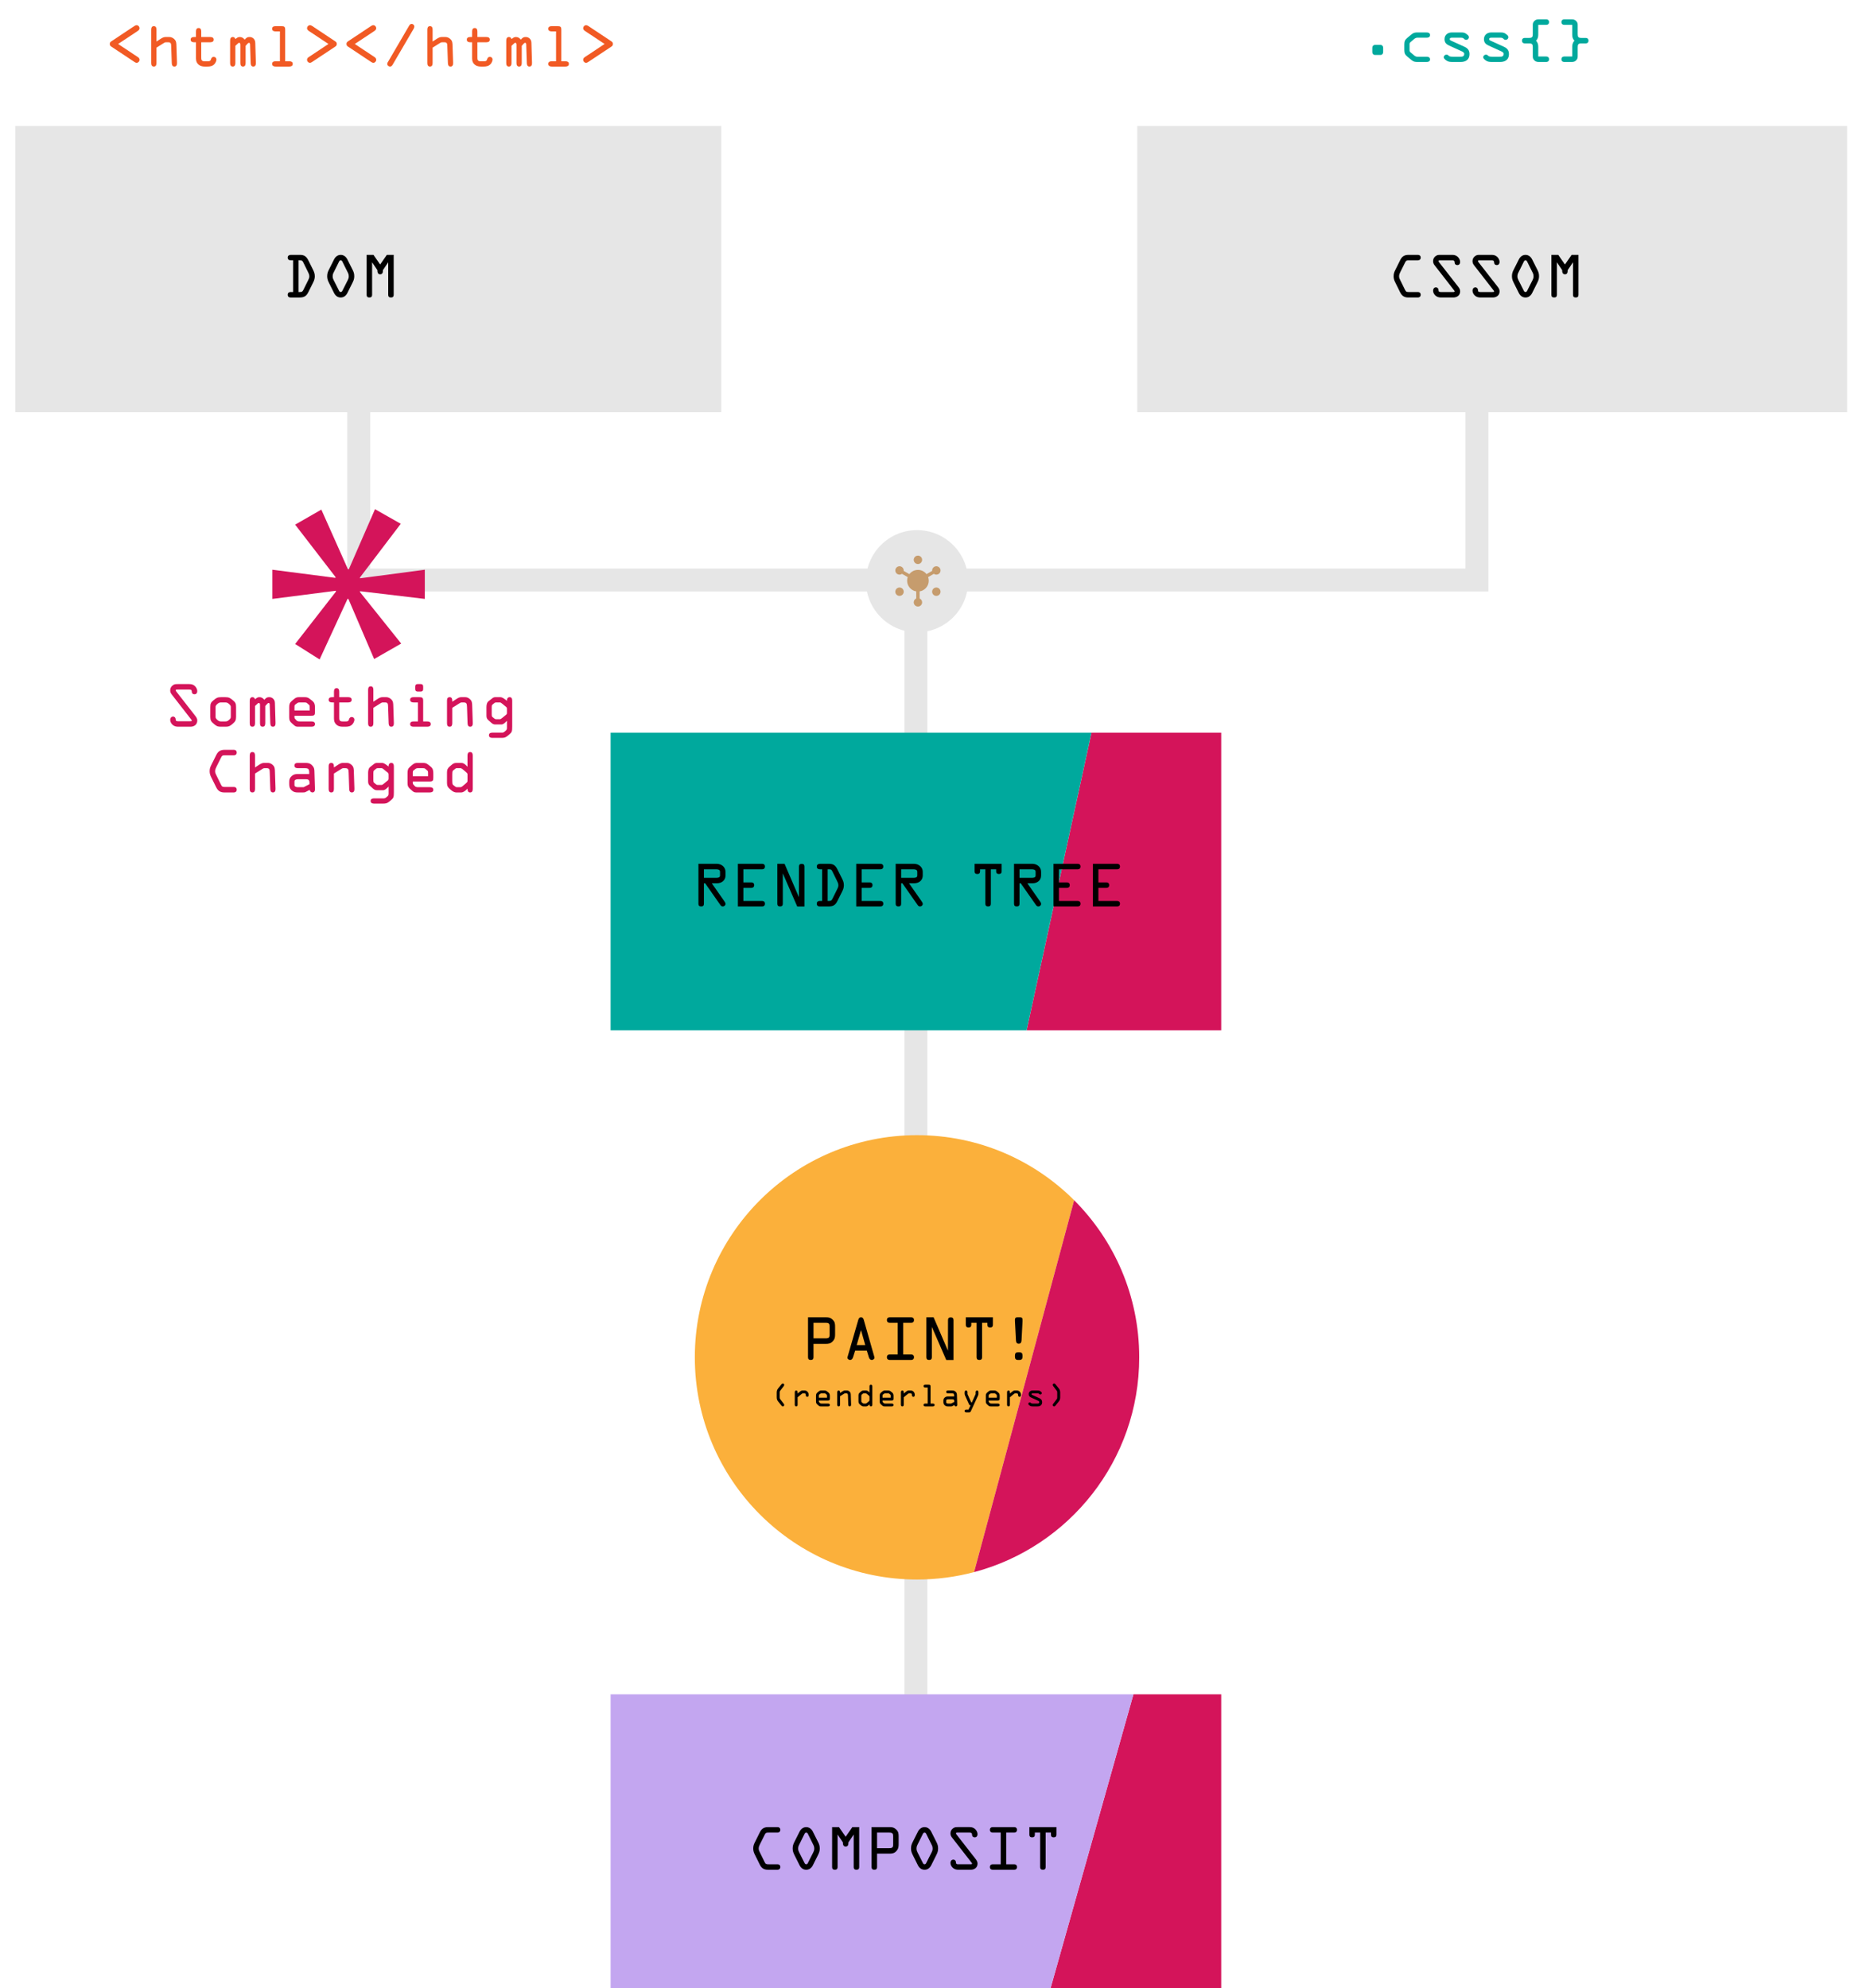 <?xml version="1.0" encoding="utf-8"?>
<!-- Generator: Adobe Illustrator 16.0.0, SVG Export Plug-In . SVG Version: 6.00 Build 0)  -->
<!DOCTYPE svg PUBLIC "-//W3C//DTD SVG 1.1//EN" "http://www.w3.org/Graphics/SVG/1.1/DTD/svg11.dtd">
<svg version="1.1" id="Layer_1" xmlns="http://www.w3.org/2000/svg" xmlns:xlink="http://www.w3.org/1999/xlink" x="0px" y="0px"
	 width="490px" height="521px" viewBox="0 0 490 521" enable-background="new 0 0 490 521" xml:space="preserve">
<rect x="4" y="33" fill="#E6E6E6" width="185" height="75"/>
<rect x="298" y="33" fill="#E6E6E6" width="186" height="75"/>
<g>
	<path fill="#F15A24" d="M36.092,14.94c0.287,0.187,0.459,0.374,0.474,0.732c0,0.402-0.345,0.79-0.747,0.79
		c-0.244,0-0.445-0.129-0.618-0.244L29.3,12.299c-0.316-0.201-0.531-0.359-0.531-0.775c-0.014-0.402,0.215-0.575,0.531-0.775
		l5.916-3.935c0.172-0.115,0.373-0.215,0.588-0.215c0.417,0,0.747,0.374,0.761,0.775c0,0.374-0.23,0.574-0.502,0.761l-5.112,3.389
		L36.092,14.94z"/>
	<path fill="#F15A24" d="M43.471,11.078c-0.144,0-0.287,0.043-0.431,0.129l-2.039,1.278v4.006c0,0.474-0.101,0.948-0.689,0.948
		c-0.588,0-0.689-0.474-0.689-0.948V7.804c0-0.474,0.101-0.947,0.689-0.947c0.589,0,0.689,0.474,0.689,0.947v3.087l1.12-0.732
		C42.48,9.93,42.896,9.7,43.356,9.7h0.919c0.273,0,0.761,0,1.335,0.502c0.618,0.531,0.589,1.12,0.618,1.867l0.144,4.336
		c0.014,0.488-0.058,1.034-0.675,1.034c-0.56,0-0.675-0.474-0.689-0.933l-0.144-4.25c-0.029-0.66,0.014-1.177-0.761-1.177H43.471z"
		/>
	<path fill="#F15A24" d="M52.73,14.84c0,0.775-0.029,1.221,0.919,1.221h0.704c0.56,0,0.818-0.043,0.962-0.603
		c0.086-0.33,0.345-0.56,0.689-0.56c0.388,0,0.704,0.302,0.704,0.689s-0.244,0.875-0.474,1.148
		c-0.502,0.603-1.163,0.704-1.895,0.704h-0.704c-0.689,0-1.292-0.158-1.781-0.689c-0.531-0.589-0.502-1.178-0.502-1.924v-3.748
		h-0.445c-0.402,0-0.948-0.086-0.948-0.689c0-0.589,0.488-0.689,0.948-0.689h0.445V8.292c0-0.474,0.101-0.948,0.689-0.948
		c0.588,0,0.689,0.474,0.689,0.948V9.7h2.312c0.459,0,0.947,0.101,0.947,0.689c0,0.603-0.545,0.689-0.947,0.689H52.73V14.84z"/>
	<path fill="#F15A24" d="M64.36,12.011v4.48c0,0.474-0.101,0.948-0.689,0.948c-0.588,0-0.689-0.474-0.689-0.948v-4.609
		c0-0.23,0.029-0.661-0.331-0.661c-0.158,0-0.258,0.129-0.373,0.23l-0.603,0.56v4.48c0,0.474-0.101,0.948-0.689,0.948
		c-0.588,0-0.689-0.474-0.689-0.948v-5.815c0-0.488,0.129-0.977,0.718-0.977c0.345,0,0.574,0.23,0.661,0.545l0.115-0.086
		C62.148,9.886,62.364,9.7,62.838,9.7c0.531,0,0.947,0.258,1.263,0.689l0.115-0.115C64.647,9.843,64.819,9.7,65.422,9.7
		c0.459,0,0.876,0.201,1.148,0.56c0.345,0.445,0.316,0.847,0.331,1.378l0.144,4.767c0.014,0.488-0.058,1.034-0.675,1.034
		c-0.56,0-0.675-0.474-0.689-0.933l-0.144-4.552c-0.014-0.244,0.058-0.732-0.316-0.732c-0.201,0-0.459,0.345-0.574,0.474
		L64.36,12.011z"/>
	<path fill="#F15A24" d="M74.726,16.061h1.034c0.459,0,0.948,0.101,0.948,0.689c0,0.603-0.546,0.689-0.948,0.689h-3.503
		c-0.402,0-0.948-0.086-0.948-0.689c0-0.589,0.488-0.689,0.948-0.689h1.091V8.235h-1.091c-0.402,0-0.948-0.086-0.948-0.689
		c0-0.589,0.488-0.689,0.948-0.689h1.45c0.79,0,1.02,0.144,1.02,0.962V16.061z"/>
	<path fill="#F15A24" d="M86.067,11.523l-5.112-3.389c-0.272-0.187-0.502-0.388-0.502-0.761c0.015-0.402,0.345-0.775,0.761-0.775
		c0.215,0,0.416,0.101,0.588,0.215l5.916,3.935c0.316,0.201,0.545,0.373,0.531,0.775c0,0.416-0.215,0.574-0.531,0.775l-5.901,3.919
		c-0.172,0.115-0.374,0.244-0.618,0.244c-0.402,0-0.747-0.388-0.747-0.79c0.015-0.359,0.187-0.545,0.474-0.732L86.067,11.523z"/>
	<path fill="#F15A24" d="M98.112,14.94c0.287,0.187,0.459,0.374,0.474,0.732c0,0.402-0.345,0.79-0.747,0.79
		c-0.244,0-0.445-0.129-0.618-0.244l-5.901-3.919c-0.316-0.201-0.531-0.359-0.531-0.775c-0.014-0.402,0.215-0.575,0.531-0.775
		l5.916-3.935c0.172-0.115,0.373-0.215,0.588-0.215c0.417,0,0.747,0.374,0.761,0.775c0,0.374-0.23,0.574-0.502,0.761l-5.112,3.389
		L98.112,14.94z"/>
	<path fill="#F15A24" d="M102.893,16.937c-0.172,0.301-0.345,0.502-0.704,0.502s-0.718-0.302-0.718-0.675
		c0-0.273,0.172-0.517,0.316-0.747l5.37-9.204c0.172-0.287,0.345-0.545,0.704-0.545c0.373,0,0.704,0.301,0.704,0.675
		c0,0.23-0.072,0.402-0.158,0.56L102.893,16.937z"/>
	<path fill="#F15A24" d="M115.828,11.078c-0.144,0-0.287,0.043-0.431,0.129l-2.039,1.278v4.006c0,0.474-0.101,0.948-0.689,0.948
		c-0.588,0-0.689-0.474-0.689-0.948V7.804c0-0.474,0.101-0.947,0.689-0.947c0.589,0,0.689,0.474,0.689,0.947v3.087l1.12-0.732
		c0.359-0.229,0.775-0.459,1.235-0.459h0.919c0.273,0,0.761,0,1.335,0.502c0.618,0.531,0.589,1.12,0.618,1.867l0.144,4.336
		c0.014,0.488-0.058,1.034-0.675,1.034c-0.56,0-0.675-0.474-0.689-0.933l-0.144-4.25c-0.029-0.66,0.014-1.177-0.761-1.177H115.828z"
		/>
	<path fill="#F15A24" d="M125.088,14.84c0,0.775-0.029,1.221,0.919,1.221h0.704c0.56,0,0.818-0.043,0.962-0.603
		c0.086-0.33,0.345-0.56,0.689-0.56c0.388,0,0.704,0.302,0.704,0.689s-0.244,0.875-0.474,1.148
		c-0.502,0.603-1.163,0.704-1.895,0.704h-0.704c-0.689,0-1.292-0.158-1.781-0.689c-0.531-0.589-0.502-1.178-0.502-1.924v-3.748
		h-0.445c-0.402,0-0.948-0.086-0.948-0.689c0-0.589,0.488-0.689,0.948-0.689h0.445V8.292c0-0.474,0.101-0.948,0.689-0.948
		c0.588,0,0.689,0.474,0.689,0.948V9.7h2.312c0.459,0,0.947,0.101,0.947,0.689c0,0.603-0.545,0.689-0.947,0.689h-2.312V14.84z"/>
	<path fill="#F15A24" d="M136.717,12.011v4.48c0,0.474-0.101,0.948-0.689,0.948c-0.588,0-0.689-0.474-0.689-0.948v-4.609
		c0-0.23,0.029-0.661-0.331-0.661c-0.158,0-0.258,0.129-0.373,0.23l-0.603,0.56v4.48c0,0.474-0.101,0.948-0.689,0.948
		c-0.588,0-0.689-0.474-0.689-0.948v-5.815c0-0.488,0.129-0.977,0.718-0.977c0.345,0,0.574,0.23,0.661,0.545l0.115-0.086
		c0.359-0.273,0.574-0.459,1.048-0.459c0.531,0,0.947,0.258,1.263,0.689l0.115-0.115c0.431-0.431,0.603-0.574,1.206-0.574
		c0.459,0,0.876,0.201,1.148,0.56c0.345,0.445,0.316,0.847,0.331,1.378l0.144,4.767c0.014,0.488-0.058,1.034-0.675,1.034
		c-0.56,0-0.675-0.474-0.689-0.933l-0.144-4.552c-0.014-0.244,0.058-0.732-0.316-0.732c-0.201,0-0.459,0.345-0.574,0.474
		L136.717,12.011z"/>
	<path fill="#F15A24" d="M147.083,16.061h1.034c0.459,0,0.948,0.101,0.948,0.689c0,0.603-0.546,0.689-0.948,0.689h-3.503
		c-0.402,0-0.948-0.086-0.948-0.689c0-0.589,0.488-0.689,0.948-0.689h1.091V8.235h-1.091c-0.402,0-0.948-0.086-0.948-0.689
		c0-0.589,0.488-0.689,0.948-0.689h1.45c0.79,0,1.02,0.144,1.02,0.962V16.061z"/>
	<path fill="#F15A24" d="M158.424,11.523l-5.112-3.389c-0.272-0.187-0.502-0.388-0.502-0.761c0.015-0.402,0.345-0.775,0.761-0.775
		c0.215,0,0.416,0.101,0.588,0.215l5.916,3.935c0.316,0.201,0.545,0.373,0.531,0.775c0,0.416-0.215,0.574-0.531,0.775l-5.901,3.919
		c-0.172,0.115-0.374,0.244-0.618,0.244c-0.402,0-0.747-0.388-0.747-0.79c0.015-0.359,0.187-0.545,0.474-0.732L158.424,11.523z"/>
</g>
<g>
	<path fill="#D4145A" d="M51.189,187.625c0.288,0.374,0.503,0.704,0.503,1.192c0,1.077-0.819,1.623-1.81,1.623h-3.159
		c-0.545,0-1.02-0.101-1.45-0.459c-0.388-0.316-0.675-0.833-0.675-1.335c0-0.459,0.258-0.861,0.761-0.861
		c0.417,0,0.675,0.345,0.675,0.732c0,0.431,0.229,0.488,0.631,0.488h3.116c0.115,0,0.474,0.043,0.474-0.172
		c0-0.115-0.201-0.331-0.258-0.417l-4.925-6.332c-0.301-0.388-0.474-0.675-0.474-1.178c0-0.574,0.273-1.063,0.761-1.378
		c0.402-0.258,0.732-0.258,1.192-0.258h3.044c0.546,0,1.005,0.115,1.421,0.474c0.374,0.331,0.675,0.862,0.675,1.364
		c0,0.459-0.23,0.833-0.747,0.833c-0.431,0-0.689-0.272-0.689-0.675c0-0.488-0.244-0.56-0.689-0.56h-3.044
		c-0.158,0-0.488-0.043-0.488,0.201c0,0.129,0.158,0.302,0.215,0.388L51.189,187.625z"/>
	<path fill="#D4145A" d="M55.108,185.27c0-0.919,0.187-1.235,0.876-1.795c0.675-0.56,0.991-0.775,1.953-0.775h1.091
		c0.962,0,1.278,0.215,1.953,0.775c0.689,0.56,0.876,0.876,0.876,1.795v2.599c0,0.905-0.23,1.25-0.948,1.853
		s-1.005,0.718-1.881,0.718h-1.091c-0.876,0-1.163-0.115-1.881-0.718c-0.718-0.603-0.948-0.948-0.948-1.853V185.27z M56.486,187.869
		c0,0.287,0.101,0.474,0.502,0.818c0.302,0.259,0.517,0.374,0.948,0.374h1.091c0.431,0,0.646-0.115,0.948-0.374
		c0.402-0.344,0.502-0.531,0.502-0.818v-2.599c0-0.287-0.101-0.474-0.502-0.818c-0.302-0.259-0.517-0.374-0.948-0.374h-1.091
		c-0.431,0-0.646,0.115-0.948,0.374c-0.402,0.344-0.502,0.531-0.502,0.818V187.869z"/>
	<path fill="#D4145A" d="M69.508,185.011v4.48c0,0.474-0.101,0.948-0.689,0.948c-0.588,0-0.689-0.474-0.689-0.948v-4.609
		c0-0.23,0.029-0.661-0.331-0.661c-0.158,0-0.258,0.129-0.373,0.23l-0.603,0.56v4.48c0,0.474-0.101,0.948-0.689,0.948
		c-0.588,0-0.689-0.474-0.689-0.948v-5.815c0-0.488,0.129-0.977,0.718-0.977c0.345,0,0.574,0.23,0.661,0.545l0.115-0.086
		c0.359-0.273,0.574-0.459,1.048-0.459c0.531,0,0.948,0.258,1.263,0.689l0.115-0.115c0.431-0.431,0.603-0.574,1.206-0.574
		c0.459,0,0.876,0.201,1.148,0.56c0.345,0.445,0.316,0.847,0.331,1.378l0.144,4.767c0.014,0.488-0.058,1.034-0.675,1.034
		c-0.56,0-0.675-0.474-0.689-0.933l-0.144-4.552c-0.014-0.244,0.058-0.732-0.316-0.732c-0.201,0-0.459,0.345-0.574,0.474
		L69.508,185.011z"/>
	<path fill="#D4145A" d="M78.308,190.439c-0.574,0-0.804,0-1.235-0.374l-0.588-0.517c-0.546-0.488-0.704-0.804-0.704-1.551v-2.656
		c0-0.732,0.101-1.163,0.675-1.651l0.488-0.417c0.646-0.56,0.962-0.574,1.522-0.574h1.263c0.675,0,0.991,0.072,1.522,0.502
		l0.56,0.445c0.632,0.502,0.718,1.034,0.718,1.795v1.105c0,0.79-0.129,1.02-0.948,1.02H77.16v0.459c0,0.129,0.101,0.301,0.201,0.402
		l0.345,0.374c0.187,0.201,0.459,0.258,0.919,0.258h2.958c0.459,0,0.948,0.101,0.948,0.689c0,0.603-0.546,0.689-0.948,0.689H78.308z
		 M77.16,186.189h3.992v-0.833c0-0.258,0.014-0.474-0.172-0.646l-0.531-0.459c-0.172-0.158-0.445-0.172-0.661-0.172h-1.163
		c-0.258,0-0.474,0-0.704,0.158l-0.474,0.344c-0.172,0.129-0.287,0.23-0.287,0.632V186.189z"/>
	<path fill="#D4145A" d="M88.889,187.84c0,0.775-0.029,1.221,0.919,1.221h0.704c0.56,0,0.818-0.043,0.962-0.603
		c0.086-0.33,0.345-0.56,0.689-0.56c0.388,0,0.704,0.302,0.704,0.689s-0.244,0.875-0.474,1.148
		c-0.502,0.603-1.163,0.704-1.895,0.704h-0.704c-0.689,0-1.292-0.158-1.781-0.689c-0.531-0.589-0.502-1.178-0.502-1.924v-3.748
		h-0.445c-0.402,0-0.948-0.086-0.948-0.689c0-0.589,0.488-0.689,0.948-0.689h0.445v-1.407c0-0.474,0.101-0.948,0.689-0.948
		c0.588,0,0.689,0.474,0.689,0.948v1.407h2.312c0.459,0,0.947,0.101,0.947,0.689c0,0.603-0.545,0.689-0.947,0.689h-2.312V187.84z"/>
	<path fill="#D4145A" d="M100.303,184.078c-0.144,0-0.287,0.043-0.431,0.129l-2.039,1.278v4.006c0,0.474-0.101,0.948-0.689,0.948
		c-0.588,0-0.689-0.474-0.689-0.948v-8.687c0-0.474,0.101-0.947,0.689-0.947c0.589,0,0.689,0.474,0.689,0.947v3.087l1.12-0.732
		c0.359-0.229,0.775-0.459,1.235-0.459h0.919c0.273,0,0.761,0,1.335,0.502c0.618,0.531,0.589,1.12,0.618,1.867l0.144,4.336
		c0.014,0.488-0.058,1.034-0.675,1.034c-0.56,0-0.675-0.474-0.689-0.933l-0.144-4.25c-0.029-0.66,0.014-1.177-0.761-1.177H100.303z"
		/>
	<path fill="#D4145A" d="M110.884,189.061h1.034c0.459,0,0.948,0.101,0.948,0.689c0,0.603-0.546,0.689-0.948,0.689h-3.503
		c-0.402,0-0.948-0.086-0.948-0.689c0-0.589,0.488-0.689,0.948-0.689h1.091v-4.982h-1.091c-0.402,0-0.948-0.086-0.948-0.689
		c0-0.589,0.488-0.689,0.948-0.689h1.45c0.79,0,1.02,0.144,1.02,0.962V189.061z M108.802,179.914c0-0.488,0.272-0.646,0.646-0.646
		h0.79c0.374,0,0.646,0.158,0.646,0.646v0.661c0,0.488-0.273,0.646-0.646,0.646h-0.79c-0.374,0-0.646-0.158-0.646-0.646V179.914z"/>
	<path fill="#D4145A" d="M118.507,185.485v4.006c0,0.474-0.101,0.948-0.689,0.948c-0.588,0-0.689-0.474-0.689-0.948v-5.772
		c0-0.502,0.057-1.02,0.689-1.02c0.618,0,0.689,0.517,0.689,1.005v0.158v0.029l1.12-0.732c0.359-0.229,0.747-0.459,1.192-0.459h1.02
		c0.531,0,0.861,0.144,1.278,0.502c0.618,0.531,0.589,1.12,0.618,1.867l0.144,4.336c0.014,0.488-0.058,1.034-0.675,1.034
		c-0.56,0-0.675-0.474-0.689-0.933l-0.144-4.25c-0.029-0.847-0.101-1.177-0.933-1.177h-0.459c-0.144,0-0.287,0.043-0.431,0.129
		L118.507,185.485z"/>
	<path fill="#D4145A" d="M127.465,185.27c0-0.646,0.187-1.221,0.474-1.45l1.005-0.79c0.287-0.229,0.502-0.33,0.861-0.33h1.335
		c0.373,0,0.818,0.273,1.35,0.689l0.345,0.272v-0.158c0-0.431,0.229-0.804,0.704-0.804c0.603,0,0.675,0.502,0.675,0.962v6.734
		c0,1.249-0.101,1.507-0.675,1.996l-0.459,0.388c-0.603,0.502-0.948,0.589-1.723,0.589h-2.283c-0.402,0-0.948-0.086-0.948-0.689
		c0-0.588,0.488-0.689,0.948-0.689h2.527c0.287,0,0.474-0.129,0.689-0.316l0.345-0.316c0.115-0.115,0.201-0.316,0.201-0.574v-1.896
		l-0.287,0.287c-0.316,0.316-0.747,0.675-1.135,0.675h-1.622c-0.288,0-0.618-0.043-1.034-0.416l-0.861-0.775
		c-0.402-0.374-0.431-0.732-0.431-1.292V185.27z M128.843,187.165c0,0.287,0.014,0.589,0.172,0.718l0.574,0.459
		c0.101,0.086,0.229,0.129,0.402,0.129h1.005c0.172,0,0.373-0.144,0.632-0.359l1.063-0.876c0.101-0.086,0.144-0.272,0.144-0.459
		v-1.005c0-0.187-0.043-0.374-0.144-0.459l-1.063-0.876c-0.259-0.215-0.459-0.359-0.632-0.359h-1.005
		c-0.172,0-0.301,0.043-0.402,0.129l-0.574,0.459c-0.158,0.129-0.172,0.431-0.172,0.718V187.165z"/>
	<path fill="#D4145A" d="M58.797,207.667c-1.077,0-1.694-0.431-2.154-1.364l-1.321-2.67c-0.244-0.488-0.388-0.948-0.388-1.508
		c0-0.632,0.115-1.02,0.402-1.594l1.321-2.656c0.488-0.991,1.105-1.378,2.211-1.378h2.441c0.316,0,0.718,0.172,0.718,0.718
		c0,0.517-0.388,0.718-0.718,0.718h-2.398c-0.617,0-0.718,0.057-0.991,0.603l-1.249,2.498c-0.187,0.388-0.301,0.646-0.301,1.091
		c0,0.402,0.129,0.646,0.301,0.991l1.221,2.484c0.287,0.588,0.431,0.631,1.077,0.631h2.34c0.316,0,0.718,0.172,0.718,0.718
		c0,0.517-0.388,0.718-0.718,0.718H58.797z"/>
	<path fill="#D4145A" d="M69.292,201.306c-0.144,0-0.287,0.043-0.431,0.129l-2.039,1.278v4.006c0,0.474-0.101,0.948-0.689,0.948
		c-0.588,0-0.689-0.474-0.689-0.948v-8.687c0-0.474,0.101-0.947,0.689-0.947c0.589,0,0.689,0.474,0.689,0.947v3.087l1.12-0.732
		c0.359-0.229,0.775-0.459,1.235-0.459h0.919c0.273,0,0.761,0,1.335,0.502c0.618,0.531,0.589,1.12,0.618,1.867l0.144,4.336
		c0.014,0.488-0.058,1.034-0.675,1.034c-0.56,0-0.675-0.474-0.689-0.933l-0.144-4.25c-0.029-0.66,0.014-1.177-0.761-1.177H69.292z"
		/>
	<path fill="#D4145A" d="M78.092,201.306c-0.402,0-0.948-0.086-0.948-0.689c0-0.589,0.488-0.689,0.948-0.689h1.896
		c0.718,0,1.235,0.072,1.78,0.617c0.531,0.532,0.603,0.948,0.618,1.637l0.144,4.681c0.014,0.402-0.187,0.804-0.646,0.804
		c-0.359,0-0.718-0.302-0.703-0.689l-0.948,0.488c-0.388,0.201-0.402,0.201-0.847,0.201h-1.321c-0.617,0-1.063-0.072-1.565-0.488
		c-0.574-0.474-0.718-0.976-0.718-1.694v-0.603c0-0.661,0.158-1.077,0.675-1.536c0.474-0.417,1.005-0.517,1.608-0.517h2.958v-0.316
		c0-1.034-0.229-1.206-1.22-1.206H78.092z M78.078,204.207c-0.374,0-0.919,0.101-0.919,0.603v0.919c0,0.459,0.56,0.56,0.89,0.56
		h1.522l1.522-0.79v-0.302c0-0.761-0.215-0.991-0.977-0.991H78.078z"/>
	<path fill="#D4145A" d="M87.496,202.713v4.006c0,0.474-0.101,0.948-0.689,0.948c-0.588,0-0.689-0.474-0.689-0.948v-5.772
		c0-0.502,0.057-1.02,0.689-1.02c0.618,0,0.689,0.517,0.689,1.005v0.158v0.029l1.12-0.732c0.359-0.229,0.747-0.459,1.192-0.459h1.02
		c0.531,0,0.861,0.144,1.278,0.502c0.618,0.531,0.589,1.12,0.618,1.867l0.144,4.336c0.014,0.488-0.058,1.034-0.675,1.034
		c-0.56,0-0.675-0.474-0.689-0.933l-0.144-4.25c-0.029-0.847-0.101-1.177-0.933-1.177h-0.459c-0.144,0-0.287,0.043-0.431,0.129
		L87.496,202.713z"/>
	<path fill="#D4145A" d="M96.455,202.498c0-0.646,0.187-1.221,0.474-1.45l1.005-0.79c0.287-0.229,0.502-0.33,0.861-0.33h1.335
		c0.373,0,0.818,0.273,1.35,0.689l0.345,0.272v-0.158c0-0.431,0.229-0.804,0.704-0.804c0.603,0,0.675,0.502,0.675,0.962v6.734
		c0,1.249-0.101,1.507-0.675,1.996l-0.459,0.388c-0.603,0.502-0.948,0.589-1.723,0.589h-2.283c-0.402,0-0.948-0.086-0.948-0.689
		c0-0.588,0.488-0.689,0.948-0.689h2.527c0.287,0,0.474-0.129,0.689-0.316l0.345-0.316c0.115-0.115,0.201-0.316,0.201-0.574v-1.896
		l-0.287,0.287c-0.316,0.316-0.747,0.675-1.134,0.675h-1.623c-0.288,0-0.618-0.043-1.034-0.416l-0.861-0.775
		c-0.402-0.374-0.431-0.732-0.431-1.292V202.498z M97.833,204.393c0,0.288,0.014,0.589,0.172,0.718l0.574,0.459
		c0.101,0.086,0.229,0.129,0.402,0.129h1.005c0.172,0,0.373-0.144,0.632-0.359l1.063-0.876c0.1-0.086,0.144-0.272,0.144-0.459V203
		c0-0.187-0.043-0.374-0.144-0.459l-1.063-0.876c-0.259-0.215-0.459-0.359-0.632-0.359h-1.005c-0.172,0-0.301,0.043-0.402,0.129
		l-0.574,0.459c-0.158,0.129-0.172,0.431-0.172,0.718V204.393z"/>
	<path fill="#D4145A" d="M109.318,207.667c-0.574,0-0.804,0-1.235-0.374l-0.588-0.517c-0.546-0.488-0.704-0.804-0.704-1.551v-2.656
		c0-0.732,0.101-1.163,0.675-1.651l0.488-0.417c0.646-0.56,0.962-0.574,1.522-0.574h1.263c0.675,0,0.991,0.072,1.522,0.502
		l0.56,0.445c0.632,0.502,0.718,1.034,0.718,1.795v1.105c0,0.79-0.129,1.02-0.948,1.02h-4.422v0.459
		c0,0.129,0.101,0.301,0.201,0.402l0.345,0.374c0.187,0.201,0.459,0.258,0.919,0.258h2.958c0.459,0,0.948,0.101,0.948,0.689
		c0,0.604-0.546,0.689-0.948,0.689H109.318z M108.169,203.417h3.992v-0.833c0-0.258,0.014-0.474-0.172-0.646l-0.531-0.459
		c-0.172-0.158-0.445-0.172-0.661-0.172h-1.163c-0.258,0-0.474,0-0.704,0.158l-0.474,0.345c-0.172,0.129-0.287,0.23-0.287,0.632
		V203.417z"/>
	<path fill="#D4145A" d="M120.904,199.928c0.474,0,0.861,0.258,1.364,0.761l0.23,0.244v-2.9c0-0.474,0.101-0.947,0.689-0.947
		c0.589,0,0.689,0.474,0.689,0.947v8.673c0,0.474-0.101,0.962-0.689,0.962c-0.545,0-0.689-0.459-0.689-0.919v-0.086l-0.302,0.301
		c-0.431,0.402-0.904,0.704-1.321,0.704h-1.335c-0.459,0-0.977-0.316-1.177-0.488l-0.474-0.402
		c-0.574-0.488-0.761-0.862-0.761-1.594v-2.771c0-0.732,0.187-1.105,0.761-1.594l0.474-0.402c0.431-0.374,0.747-0.488,1.321-0.488
		H120.904z M118.506,204.637c0,0.388,0,0.876,0.215,1.048l0.417,0.33c0.172,0.144,0.344,0.273,0.517,0.273h0.977
		c0.172,0,0.417-0.115,0.675-0.345l0.79-0.675c0.201-0.172,0.402-0.345,0.402-0.603v-1.737c0-0.258-0.201-0.431-0.402-0.603
		l-0.79-0.675c-0.258-0.23-0.502-0.345-0.675-0.345h-0.977c-0.172,0-0.344,0.129-0.517,0.273l-0.417,0.33
		c-0.215,0.172-0.215,0.661-0.215,1.048V204.637z"/>
</g>
<g>
	<path fill="#00A99D" d="M360.491,14.405c-0.316,0-0.546,0-0.747-0.273c-0.158-0.215-0.158-0.373-0.158-0.646v-0.804
		c0-0.272,0-0.431,0.158-0.646c0.201-0.273,0.431-0.273,0.747-0.273h1.034c0.316,0,0.545,0,0.747,0.273
		c0.158,0.215,0.158,0.374,0.158,0.646v0.804c0,0.273,0,0.431-0.158,0.646c-0.201,0.273-0.431,0.273-0.747,0.273H360.491z"/>
	<path fill="#00A99D" d="M367.971,11.706c0-0.847,0.158-1.264,0.818-1.81l1.02-0.847c0.646-0.531,0.976-0.545,1.78-0.545h2.183
		c0.459,0,0.948,0.101,0.948,0.689c0,0.603-0.546,0.689-0.948,0.689h-2.427c-0.272,0-0.545,0.144-0.79,0.345l-0.833,0.704
		c-0.215,0.172-0.373,0.316-0.373,0.588v1.709c0,0.272,0.158,0.416,0.373,0.588l0.833,0.704c0.244,0.201,0.517,0.345,0.79,0.345
		h2.427c0.402,0,0.948,0.086,0.948,0.689c0,0.588-0.488,0.689-0.948,0.689h-2.183c-0.804,0-1.134-0.014-1.78-0.545l-1.02-0.847
		c-0.661-0.546-0.818-0.962-0.818-1.81V11.706z"/>
	<path fill="#00A99D" d="M380.662,9.882c-0.287,0-0.775-0.058-0.775,0.388c0,0.229,0.172,0.316,0.374,0.402l3.446,1.565
		c0.89,0.402,1.35,0.962,1.35,1.953c0,1.393-0.948,2.053-2.269,2.053h-2.125c-0.718,0-1.206-0.029-1.723-0.431
		c-0.259-0.201-0.632-0.459-0.632-0.804c0-0.388,0.33-0.689,0.718-0.689c0.215,0,0.374,0.072,0.531,0.244
		c0.244,0.273,0.675,0.302,1.105,0.302h1.867c0.488,0,1.149,0.043,1.149-0.761c0-0.33-0.402-0.545-0.718-0.689l-3.245-1.479
		c-0.761-0.345-1.207-0.79-1.207-1.68c0-1.091,0.862-1.752,1.896-1.752h2.355c0.761,0,1.077,0.043,1.594,0.474
		c0.258,0.216,0.545,0.388,0.545,0.775s-0.33,0.689-0.704,0.689c-0.258,0-0.416-0.101-0.588-0.287
		c-0.23-0.244-0.474-0.273-0.847-0.273H380.662z"/>
	<path fill="#00A99D" d="M390.999,9.882c-0.287,0-0.775-0.058-0.775,0.388c0,0.229,0.172,0.316,0.374,0.402l3.446,1.565
		c0.89,0.402,1.35,0.962,1.35,1.953c0,1.393-0.948,2.053-2.269,2.053h-2.125c-0.718,0-1.206-0.029-1.723-0.431
		c-0.259-0.201-0.632-0.459-0.632-0.804c0-0.388,0.33-0.689,0.718-0.689c0.215,0,0.374,0.072,0.531,0.244
		c0.244,0.273,0.675,0.302,1.105,0.302h1.867c0.488,0,1.148,0.043,1.148-0.761c0-0.33-0.402-0.545-0.718-0.689l-3.245-1.479
		c-0.761-0.345-1.207-0.79-1.207-1.68c0-1.091,0.862-1.752,1.896-1.752h2.355c0.761,0,1.077,0.043,1.593,0.474
		c0.259,0.216,0.546,0.388,0.546,0.775s-0.33,0.689-0.703,0.689c-0.259,0-0.417-0.101-0.589-0.287
		c-0.23-0.244-0.474-0.273-0.847-0.273H390.999z"/>
	<path fill="#00A99D" d="M405.184,14.807c0.373,0,0.718,0.201,0.718,0.718c0,0.517-0.345,0.718-0.718,0.718h-1.953
		c-0.531,0-0.919-0.101-1.278-0.531c-0.301-0.359-0.315-0.632-0.315-1.077v-2.269c0-0.747-0.187-0.991-0.947-0.991h-1.163
		c-0.374,0-0.719-0.201-0.719-0.718s0.345-0.718,0.719-0.718h1.163c0.761,0,0.947-0.244,0.947-0.991V6.68
		c0-0.445,0.015-0.718,0.315-1.077c0.359-0.431,0.747-0.531,1.278-0.531h1.953c0.373,0,0.718,0.201,0.718,0.718
		c0,0.517-0.345,0.718-0.718,0.718h-2.111v2.57c0,0.618-0.129,1.134-0.574,1.58c0.431,0.474,0.574,0.991,0.574,1.594v2.556H405.184z
		"/>
	<path fill="#00A99D" d="M411.974,14.807v-2.556c0-0.603,0.144-1.12,0.574-1.594c-0.445-0.445-0.574-0.962-0.574-1.58v-2.57h-2.11
		c-0.374,0-0.719-0.201-0.719-0.718c0-0.517,0.345-0.718,0.719-0.718h1.952c0.531,0,0.919,0.101,1.278,0.531
		c0.302,0.359,0.315,0.632,0.315,1.077v2.269c0,0.747,0.187,0.991,0.948,0.991h1.163c0.373,0,0.718,0.201,0.718,0.718
		s-0.345,0.718-0.718,0.718h-1.163c-0.762,0-0.948,0.244-0.948,0.991v2.269c0,0.445-0.014,0.718-0.315,1.077
		c-0.359,0.431-0.747,0.531-1.278,0.531h-1.952c-0.374,0-0.719-0.201-0.719-0.718c0-0.517,0.345-0.718,0.719-0.718H411.974z"/>
</g>
<polyline fill="none" stroke="#E6E6E6" stroke-width="6" stroke-miterlimit="10" points="94,108 94,152 387,152 387,108 "/>
<g>
	<path d="M76.801,68.227H76.27c-0.474,0-0.876-0.172-0.876-0.718c0-0.517,0.388-0.718,0.833-0.718h2.398
		c1.12,0,1.68,0.459,2.168,1.436l1.263,2.527c0.288,0.589,0.431,1.005,0.431,1.666c0,0.574-0.158,1.063-0.417,1.58l-1.307,2.613
		c-0.502,1.02-1.149,1.35-2.269,1.35h-2.384c-0.373,0-0.718-0.201-0.718-0.718c0-0.517,0.345-0.718,0.718-0.718h0.689V68.227z
		 M78.237,76.526h0.273c0.603,0,0.747-0.072,1.005-0.603l1.264-2.556c0.158-0.33,0.273-0.574,0.273-0.933
		c0-0.488-0.158-0.761-0.359-1.178L79.5,68.83c-0.301-0.618-0.431-0.603-1.091-0.603h-0.172V76.526z"/>
	<path d="M92.451,70.826c0.273,0.56,0.374,0.977,0.374,1.594c0,0.689-0.187,1.12-0.474,1.709l-1.321,2.642
		c-0.345,0.689-0.919,1.192-1.752,1.192c-0.833,0-1.407-0.502-1.751-1.192l-1.321-2.642c-0.287-0.589-0.474-1.02-0.474-1.709
		c0-0.617,0.101-1.034,0.373-1.594l1.436-2.857c0.345-0.675,0.934-1.177,1.737-1.177c0.804,0,1.393,0.502,1.737,1.177L92.451,70.826
		z M89.766,68.658c-0.115-0.23-0.187-0.431-0.488-0.431c-0.301,0-0.373,0.201-0.488,0.431l-1.292,2.599
		c-0.215,0.417-0.33,0.689-0.33,1.163c0,0.374,0.086,0.632,0.244,0.948l1.378,2.728c0.101,0.201,0.201,0.431,0.488,0.431
		s0.388-0.229,0.488-0.431l1.378-2.728c0.158-0.316,0.244-0.574,0.244-0.948c0-0.474-0.115-0.747-0.33-1.163L89.766,68.658z"/>
	<path d="M101.366,66.791h1.795v10.453c0,0.459-0.201,0.718-0.718,0.718c-0.517,0-0.718-0.258-0.718-0.718v-8.472h-0.029
		l-1.364,2.024v0.23c0,0.445-0.172,0.861-0.718,0.861c-0.517,0-0.718-0.417-0.718-0.861v-0.23l-1.364-2.024h-0.028v8.472
		c0,0.459-0.201,0.718-0.718,0.718c-0.517,0-0.718-0.258-0.718-0.718V66.791h1.795l1.751,2.527L101.366,66.791z"/>
</g>
<g>
	<path d="M369.034,77.962c-1.077,0-1.694-0.431-2.154-1.364l-1.321-2.67c-0.244-0.488-0.388-0.948-0.388-1.508
		c0-0.632,0.115-1.02,0.402-1.594l1.321-2.656c0.488-0.991,1.105-1.378,2.211-1.378h2.441c0.316,0,0.718,0.172,0.718,0.718
		c0,0.517-0.388,0.718-0.718,0.718h-2.398c-0.617,0-0.718,0.057-0.991,0.603l-1.249,2.498c-0.187,0.388-0.301,0.646-0.301,1.091
		c0,0.402,0.129,0.646,0.301,0.991l1.221,2.484c0.287,0.588,0.431,0.631,1.077,0.631h2.34c0.316,0,0.718,0.172,0.718,0.718
		c0,0.517-0.388,0.718-0.718,0.718H369.034z"/>
	<path d="M382.099,75.147c0.288,0.374,0.503,0.704,0.503,1.192c0,1.077-0.819,1.623-1.81,1.623h-3.159
		c-0.545,0-1.02-0.101-1.45-0.459c-0.388-0.316-0.675-0.833-0.675-1.335c0-0.459,0.258-0.861,0.761-0.861
		c0.417,0,0.675,0.345,0.675,0.732c0,0.431,0.229,0.488,0.631,0.488h3.116c0.115,0,0.474,0.043,0.474-0.172
		c0-0.115-0.201-0.33-0.258-0.416l-4.925-6.332c-0.301-0.388-0.474-0.675-0.474-1.178c0-0.574,0.273-1.063,0.761-1.378
		c0.402-0.258,0.732-0.258,1.192-0.258h3.044c0.546,0,1.005,0.115,1.421,0.474c0.374,0.331,0.675,0.862,0.675,1.364
		c0,0.459-0.23,0.833-0.747,0.833c-0.431,0-0.689-0.273-0.689-0.675c0-0.488-0.244-0.56-0.689-0.56h-3.044
		c-0.158,0-0.488-0.043-0.488,0.201c0,0.129,0.158,0.302,0.215,0.388L382.099,75.147z"/>
	<path d="M392.436,75.147c0.287,0.374,0.503,0.704,0.503,1.192c0,1.077-0.819,1.623-1.81,1.623h-3.159
		c-0.545,0-1.02-0.101-1.45-0.459c-0.388-0.316-0.675-0.833-0.675-1.335c0-0.459,0.258-0.861,0.761-0.861
		c0.417,0,0.675,0.345,0.675,0.732c0,0.431,0.229,0.488,0.631,0.488h3.116c0.115,0,0.474,0.043,0.474-0.172
		c0-0.115-0.201-0.33-0.258-0.416l-4.925-6.332c-0.301-0.388-0.474-0.675-0.474-1.178c0-0.574,0.273-1.063,0.761-1.378
		c0.402-0.258,0.732-0.258,1.192-0.258h3.044c0.546,0,1.005,0.115,1.422,0.474c0.373,0.331,0.675,0.862,0.675,1.364
		c0,0.459-0.23,0.833-0.747,0.833c-0.431,0-0.689-0.273-0.689-0.675c0-0.488-0.244-0.56-0.689-0.56h-3.044
		c-0.158,0-0.488-0.043-0.488,0.201c0,0.129,0.158,0.302,0.215,0.388L392.436,75.147z"/>
	<path d="M402.902,70.826c0.272,0.56,0.373,0.977,0.373,1.594c0,0.689-0.187,1.12-0.474,1.709l-1.321,2.642
		c-0.345,0.689-0.919,1.192-1.752,1.192s-1.407-0.502-1.752-1.192l-1.32-2.642c-0.287-0.589-0.475-1.02-0.475-1.709
		c0-0.617,0.101-1.034,0.374-1.594l1.436-2.857c0.345-0.675,0.934-1.177,1.737-1.177c0.805,0,1.393,0.502,1.737,1.177
		L402.902,70.826z M400.217,68.658c-0.115-0.23-0.187-0.431-0.488-0.431s-0.373,0.201-0.488,0.431l-1.292,2.599
		c-0.216,0.417-0.33,0.689-0.33,1.163c0,0.374,0.086,0.632,0.244,0.948l1.378,2.728c0.101,0.201,0.201,0.431,0.488,0.431
		s0.388-0.229,0.488-0.431l1.379-2.728c0.157-0.316,0.243-0.574,0.243-0.948c0-0.474-0.114-0.747-0.33-1.163L400.217,68.658z"/>
	<path d="M411.817,66.791h1.795v10.453c0,0.459-0.201,0.718-0.718,0.718c-0.518,0-0.719-0.258-0.719-0.718v-8.472h-0.028
		l-1.364,2.024v0.23c0,0.445-0.172,0.861-0.718,0.861c-0.517,0-0.718-0.417-0.718-0.861v-0.23l-1.364-2.024h-0.028v8.472
		c0,0.459-0.201,0.718-0.718,0.718c-0.518,0-0.719-0.258-0.719-0.718V66.791h1.795l1.752,2.527L411.817,66.791z"/>
</g>
<line fill="none" stroke="#E6E6E6" stroke-width="6" stroke-miterlimit="10" x1="240" y1="451" x2="240" y2="152"/>
<polyline fill="#D4145A" points="269,270 320,270 320,192 286,192 "/>
<polyline fill="#00A99D" points="286,192 160,192 160,270 269,270 "/>
<g>
	<path d="M184.449,236.82c0,0.459-0.201,0.718-0.718,0.718c-0.517,0-0.718-0.258-0.718-0.718v-10.453h4.824
		c1.135,0,2.269,0.804,2.269,2.082v0.991c0,1.35-1.12,2.039-2.269,2.039h-1.321l3.23,4.623c0.158,0.215,0.359,0.488,0.359,0.761
		c0,0.402-0.331,0.675-0.732,0.675c-0.287,0-0.474-0.172-0.632-0.402l-3.963-5.657h-0.33V236.82z M184.449,230.043h3.188
		c0.402,0,1.034-0.029,1.034-0.603v-0.991c0-0.574-0.589-0.646-1.02-0.646h-3.202V230.043z"/>
	<path d="M199.725,236.102c0.374,0,0.718,0.201,0.718,0.718c0,0.517-0.345,0.718-0.718,0.718h-6.375v-11.171h6.375
		c0.374,0,0.718,0.201,0.718,0.718c0,0.517-0.345,0.718-0.718,0.718h-4.939v3.432h2.11c0.374,0,0.718,0.201,0.718,0.718
		s-0.345,0.718-0.718,0.718h-2.11v3.432H199.725z"/>
	<path d="M209.357,227.1c0-0.459,0.201-0.718,0.718-0.718c0.517,0,0.718,0.259,0.718,0.718v10.453h-1.896l-3.748-8.615v-0.015
		h-0.028v7.897c0,0.459-0.201,0.718-0.718,0.718c-0.517,0-0.718-0.258-0.718-0.718v-10.453h1.896l3.748,8.716h-0.015h0.029
		L209.357,227.1z"/>
	<path d="M215.43,227.803h-0.531c-0.474,0-0.876-0.172-0.876-0.718c0-0.517,0.388-0.718,0.833-0.718h2.398
		c1.12,0,1.68,0.459,2.168,1.436l1.263,2.527c0.288,0.589,0.431,1.005,0.431,1.666c0,0.574-0.158,1.063-0.417,1.58l-1.307,2.613
		c-0.502,1.02-1.149,1.35-2.269,1.35h-2.384c-0.373,0-0.718-0.201-0.718-0.718c0-0.517,0.345-0.718,0.718-0.718h0.689V227.803z
		 M216.866,236.102h0.273c0.603,0,0.747-0.072,1.005-0.603l1.264-2.556c0.158-0.33,0.273-0.574,0.273-0.933
		c0-0.488-0.158-0.761-0.359-1.178l-1.192-2.426c-0.301-0.618-0.431-0.603-1.091-0.603h-0.172V236.102z"/>
	<path d="M230.735,236.102c0.374,0,0.718,0.201,0.718,0.718c0,0.517-0.345,0.718-0.718,0.718h-6.375v-11.171h6.375
		c0.374,0,0.718,0.201,0.718,0.718c0,0.517-0.345,0.718-0.718,0.718h-4.939v3.432h2.11c0.374,0,0.718,0.201,0.718,0.718
		s-0.345,0.718-0.718,0.718h-2.11v3.432H230.735z"/>
	<path d="M236.132,236.82c0,0.459-0.201,0.718-0.718,0.718c-0.517,0-0.718-0.258-0.718-0.718v-10.453h4.824
		c1.135,0,2.269,0.804,2.269,2.082v0.991c0,1.35-1.12,2.039-2.269,2.039H238.2l3.23,4.623c0.158,0.215,0.359,0.488,0.359,0.761
		c0,0.402-0.331,0.675-0.732,0.675c-0.287,0-0.474-0.172-0.632-0.402l-3.963-5.657h-0.33V236.82z M236.132,230.043h3.188
		c0.402,0,1.034-0.029,1.034-0.603v-0.991c0-0.574-0.589-0.646-1.02-0.646h-3.202V230.043z"/>
	<path d="M256.806,227.803v0.517c0,0.459-0.201,0.718-0.718,0.718c-0.517,0-0.718-0.259-0.718-0.718v-1.953h7.093v1.953
		c0,0.459-0.201,0.718-0.718,0.718c-0.517,0-0.718-0.259-0.718-0.718v-0.517h-1.393v9.017c0,0.459-0.201,0.718-0.718,0.718
		c-0.517,0-0.718-0.258-0.718-0.718v-9.017H256.806z"/>
	<path d="M267.143,236.82c0,0.459-0.201,0.718-0.718,0.718c-0.517,0-0.718-0.258-0.718-0.718v-10.453h4.824
		c1.134,0,2.269,0.804,2.269,2.082v0.991c0,1.35-1.12,2.039-2.269,2.039h-1.321l3.23,4.623c0.158,0.215,0.359,0.488,0.359,0.761
		c0,0.402-0.331,0.675-0.732,0.675c-0.287,0-0.474-0.172-0.632-0.402l-3.963-5.657h-0.33V236.82z M267.143,230.043h3.188
		c0.402,0,1.034-0.029,1.034-0.603v-0.991c0-0.574-0.589-0.646-1.02-0.646h-3.202V230.043z"/>
	<path d="M282.418,236.102c0.374,0,0.718,0.201,0.718,0.718c0,0.517-0.345,0.718-0.718,0.718h-6.375v-11.171h6.375
		c0.374,0,0.718,0.201,0.718,0.718c0,0.517-0.345,0.718-0.718,0.718h-4.939v3.432h2.11c0.374,0,0.718,0.201,0.718,0.718
		s-0.345,0.718-0.718,0.718h-2.11v3.432H282.418z"/>
	<path d="M292.755,236.102c0.374,0,0.718,0.201,0.718,0.718c0,0.517-0.345,0.718-0.718,0.718h-6.375v-11.171h6.375
		c0.374,0,0.718,0.201,0.718,0.718c0,0.517-0.345,0.718-0.718,0.718h-4.939v3.432h2.11c0.374,0,0.718,0.201,0.718,0.718
		s-0.345,0.718-0.718,0.718h-2.11v3.432H292.755z"/>
</g>
<polyline fill="#D4145A" points="275,522 320,522 320,444 297,444 "/>
<polyline fill="#C3A6F0" points="297,444 160,444 160,522 275,522 "/>
<g>
	<path d="M201.232,489.98c-1.077,0-1.694-0.431-2.154-1.364l-1.321-2.671c-0.244-0.487-0.388-0.947-0.388-1.507
		c0-0.632,0.115-1.02,0.402-1.594l1.321-2.657c0.488-0.99,1.105-1.378,2.211-1.378h2.441c0.316,0,0.718,0.172,0.718,0.718
		c0,0.517-0.388,0.718-0.718,0.718h-2.398c-0.617,0-0.718,0.058-0.991,0.604l-1.249,2.498c-0.187,0.388-0.301,0.646-0.301,1.092
		c0,0.401,0.129,0.646,0.301,0.99l1.221,2.484c0.287,0.589,0.431,0.632,1.077,0.632h2.34c0.316,0,0.718,0.172,0.718,0.718
		c0,0.517-0.388,0.718-0.718,0.718H201.232z"/>
	<path d="M214.426,482.845c0.273,0.56,0.374,0.976,0.374,1.594c0,0.688-0.187,1.119-0.474,1.708l-1.321,2.643
		c-0.345,0.688-0.919,1.191-1.752,1.191c-0.833,0-1.407-0.503-1.751-1.191l-1.321-2.643c-0.287-0.589-0.474-1.02-0.474-1.708
		c0-0.618,0.101-1.034,0.373-1.594l1.436-2.857c0.345-0.675,0.934-1.178,1.737-1.178c0.804,0,1.393,0.503,1.737,1.178
		L214.426,482.845z M211.741,480.676c-0.115-0.229-0.187-0.431-0.488-0.431c-0.301,0-0.373,0.201-0.488,0.431l-1.292,2.6
		c-0.215,0.416-0.33,0.688-0.33,1.163c0,0.373,0.086,0.632,0.244,0.947l1.378,2.729c0.101,0.2,0.201,0.431,0.488,0.431
		s0.388-0.23,0.488-0.431l1.378-2.729c0.158-0.315,0.244-0.574,0.244-0.947c0-0.475-0.115-0.747-0.33-1.163L211.741,480.676z"/>
	<path d="M223.341,478.81h1.795v10.453c0,0.459-0.201,0.718-0.718,0.718c-0.517,0-0.718-0.259-0.718-0.718v-8.472h-0.029
		l-1.364,2.024v0.229c0,0.445-0.172,0.862-0.718,0.862c-0.517,0-0.718-0.417-0.718-0.862v-0.229l-1.364-2.024h-0.028v8.472
		c0,0.459-0.201,0.718-0.718,0.718c-0.517,0-0.718-0.259-0.718-0.718V478.81h1.795l1.751,2.527L223.341,478.81z"/>
	<path d="M229.816,489.263c0,0.459-0.201,0.718-0.718,0.718c-0.517,0-0.718-0.259-0.718-0.718V478.81h4.767
		c0.66,0,1.134,0.101,1.651,0.589c0.618,0.574,0.675,1.105,0.675,1.881v1.953c0,0.731-0.058,1.249-0.589,1.838
		c-0.56,0.631-1.149,0.688-1.924,0.688h-3.144V489.263z M229.816,484.323h3.188c0.847,0,1.034-0.216,1.034-1.034v-2.01
		c0-0.818-0.187-1.034-1.034-1.034h-3.188V484.323z"/>
	<path d="M245.437,482.845c0.273,0.56,0.374,0.976,0.374,1.594c0,0.688-0.187,1.119-0.474,1.708l-1.321,2.643
		c-0.345,0.688-0.919,1.191-1.752,1.191c-0.833,0-1.407-0.503-1.751-1.191l-1.321-2.643c-0.287-0.589-0.474-1.02-0.474-1.708
		c0-0.618,0.101-1.034,0.373-1.594l1.436-2.857c0.345-0.675,0.933-1.178,1.737-1.178s1.393,0.503,1.737,1.178L245.437,482.845z
		 M242.751,480.676c-0.115-0.229-0.187-0.431-0.488-0.431c-0.301,0-0.373,0.201-0.488,0.431l-1.292,2.6
		c-0.215,0.416-0.33,0.688-0.33,1.163c0,0.373,0.086,0.632,0.244,0.947l1.378,2.729c0.101,0.2,0.201,0.431,0.488,0.431
		s0.388-0.23,0.488-0.431l1.378-2.729c0.158-0.315,0.244-0.574,0.244-0.947c0-0.475-0.115-0.747-0.33-1.163L242.751,480.676z"/>
	<path d="M255.644,487.166c0.287,0.373,0.503,0.704,0.503,1.192c0,1.076-0.819,1.622-1.81,1.622h-3.159
		c-0.545,0-1.02-0.101-1.45-0.459c-0.388-0.316-0.675-0.833-0.675-1.336c0-0.459,0.258-0.861,0.761-0.861
		c0.417,0,0.675,0.345,0.675,0.732c0,0.431,0.229,0.488,0.631,0.488h3.116c0.115,0,0.474,0.043,0.474-0.173
		c0-0.114-0.201-0.33-0.258-0.416l-4.925-6.332c-0.301-0.388-0.474-0.675-0.474-1.178c0-0.574,0.273-1.063,0.761-1.378
		c0.402-0.259,0.732-0.259,1.192-0.259h3.044c0.546,0,1.005,0.115,1.422,0.474c0.373,0.33,0.675,0.861,0.675,1.364
		c0,0.459-0.23,0.833-0.747,0.833c-0.431,0-0.689-0.273-0.689-0.675c0-0.488-0.244-0.561-0.689-0.561h-3.044
		c-0.158,0-0.488-0.043-0.488,0.201c0,0.129,0.158,0.302,0.215,0.388L255.644,487.166z"/>
	<path d="M263.655,488.545h2.11c0.374,0,0.718,0.201,0.718,0.718s-0.345,0.718-0.718,0.718h-5.657c-0.373,0-0.718-0.201-0.718-0.718
		s0.345-0.718,0.718-0.718h2.111v-8.3h-2.111c-0.373,0-0.718-0.201-0.718-0.718s0.345-0.718,0.718-0.718h5.657
		c0.374,0,0.718,0.201,0.718,0.718s-0.345,0.718-0.718,0.718h-2.11V488.545z"/>
	<path d="M271.163,480.245v0.518c0,0.459-0.201,0.718-0.718,0.718c-0.517,0-0.718-0.259-0.718-0.718v-1.953h7.093v1.953
		c0,0.459-0.201,0.718-0.718,0.718c-0.517,0-0.718-0.259-0.718-0.718v-0.518h-1.393v9.018c0,0.459-0.201,0.718-0.718,0.718
		c-0.517,0-0.718-0.259-0.718-0.718v-9.018H271.163z"/>
</g>
<circle fill="#E6E6E6" cx="240.291" cy="152.31" r="13.388"/>
<path fill-rule="evenodd" clip-rule="evenodd" fill="#C69C6D" d="M239.425,146.706c0-0.607,0.493-1.101,1.101-1.101
	c0.607,0,1.1,0.494,1.1,1.101s-0.493,1.101-1.1,1.101C239.918,147.806,239.425,147.313,239.425,146.706z M244.8,156.012
	c-0.526-0.304-0.706-0.977-0.402-1.503c0.303-0.526,0.977-0.706,1.502-0.402c0.526,0.304,0.706,0.977,0.403,1.503
	C245.999,156.135,245.326,156.315,244.8,156.012z M234.75,155.609c-0.303-0.526-0.123-1.199,0.403-1.503s1.199-0.124,1.503,0.402
	c0.304,0.526,0.124,1.199-0.402,1.503C235.728,156.315,235.055,156.135,234.75,155.609z M239.426,157.844
	c0-0.45,0.271-0.837,0.658-1.007v-1.861c-1.352-0.212-2.387-1.386-2.387-2.798c0-0.328,0.055-0.643,0.158-0.936l-1.499-0.866
	c-0.341,0.25-0.813,0.292-1.202,0.066c-0.526-0.304-0.707-0.977-0.403-1.503c0.303-0.526,0.977-0.707,1.502-0.402
	c0.389,0.224,0.588,0.65,0.544,1.07l1.479,0.854c0.519-0.678,1.335-1.116,2.253-1.116c0.916,0,1.731,0.436,2.249,1.111l1.478-0.853
	c-0.042-0.419,0.158-0.842,0.544-1.066c0.526-0.303,1.199-0.123,1.503,0.403c0.304,0.526,0.124,1.199-0.402,1.503
	c-0.392,0.226-0.865,0.184-1.208-0.069l-1.492,0.862c0.105,0.295,0.162,0.613,0.162,0.943c0,1.414-1.037,2.586-2.392,2.799v1.861
	c0.387,0.171,0.656,0.558,0.656,1.006c0,0.607-0.494,1.101-1.101,1.101S239.426,158.451,239.426,157.844z"/>
<path fill="#FBB03B" d="M255.241,411.986c-4.771,1.264-9.782,1.937-14.951,1.937c-32.156,0-58.223-26.067-58.223-58.224
	c0-32.155,26.067-58.223,58.223-58.223c16.078,0,30.633,6.517,41.17,17.053"/>
<path fill="#D4145A" d="M281.46,314.529c10.537,10.536,17.053,25.092,17.053,41.17c0,26.988-18.361,49.688-43.272,56.287"/>
<g>
	<path d="M213.163,355.664c0,0.459-0.201,0.718-0.718,0.718c-0.517,0-0.718-0.259-0.718-0.718v-10.453h4.767
		c0.66,0,1.134,0.101,1.651,0.589c0.617,0.574,0.675,1.105,0.675,1.881v1.953c0,0.731-0.058,1.249-0.589,1.838
		c-0.56,0.631-1.149,0.688-1.924,0.688h-3.145V355.664z M213.163,350.725h3.188c0.847,0,1.034-0.216,1.034-1.034v-2.01
		c0-0.818-0.187-1.034-1.034-1.034h-3.188V350.725z"/>
	<path d="M224.878,345.943c0.115-0.388,0.272-0.732,0.732-0.732c0.474,0,0.646,0.359,0.747,0.732l2.771,9.721
		c0.101,0.345-0.287,0.718-0.689,0.718c-0.445,0-0.675-0.373-0.775-0.718l-0.531-1.724h-3.058l-0.546,1.724
		c-0.101,0.345-0.33,0.718-0.775,0.718c-0.402,0-0.79-0.373-0.689-0.718L224.878,345.943z M225.625,348.614h-0.029l-1.12,3.891
		h2.254L225.625,348.614z"/>
	<path d="M236.665,354.946h2.11c0.374,0,0.718,0.201,0.718,0.718s-0.345,0.718-0.718,0.718h-5.657c-0.373,0-0.718-0.201-0.718-0.718
		s0.345-0.718,0.718-0.718h2.111v-8.3h-2.111c-0.373,0-0.718-0.201-0.718-0.718s0.345-0.718,0.718-0.718h5.657
		c0.374,0,0.718,0.201,0.718,0.718s-0.345,0.718-0.718,0.718h-2.11V354.946z"/>
	<path d="M248.409,345.943c0-0.46,0.201-0.718,0.718-0.718c0.517,0,0.718,0.258,0.718,0.718v10.453h-1.896l-3.748-8.615v-0.015
		h-0.028v7.897c0,0.459-0.201,0.718-0.718,0.718c-0.517,0-0.718-0.259-0.718-0.718v-10.453h1.896l3.748,8.716h-0.015h0.029
		L248.409,345.943z"/>
	<path d="M254.51,346.646v0.518c0,0.459-0.201,0.718-0.718,0.718c-0.517,0-0.718-0.259-0.718-0.718v-1.953h7.093v1.953
		c0,0.459-0.201,0.718-0.718,0.718c-0.517,0-0.718-0.259-0.718-0.718v-0.518h-1.393v9.018c0,0.459-0.201,0.718-0.718,0.718
		c-0.517,0-0.718-0.259-0.718-0.718v-9.018H254.51z"/>
	<path d="M267.316,345.211c0.618,0,0.646,0.373,0.618,1.063l-0.258,4.925c-0.029,0.503-0.144,0.919-0.732,0.919
		c-0.589,0-0.704-0.416-0.732-0.919l-0.258-4.925c-0.043-0.689,0.014-1.063,0.632-1.063H267.316z M267.129,354.372
		c0.546,0,0.804,0.272,0.804,0.818v0.373c0,0.546-0.258,0.818-0.804,0.818h-0.373c-0.546,0-0.804-0.272-0.804-0.818v-0.373
		c0-0.546,0.258-0.818,0.804-0.818H267.129z"/>
</g>
<g>
	<path d="M204.718,362.826c0.124-0.155,0.208-0.278,0.417-0.278c0.201,0,0.355,0.193,0.355,0.386c0,0.132-0.085,0.239-0.155,0.332
		l-0.833,1.097c-0.201,0.263-0.201,0.278-0.201,0.603v1.173c0,0.324,0,0.34,0.201,0.603l0.811,1.073
		c0.077,0.108,0.178,0.224,0.178,0.355c0,0.216-0.162,0.386-0.371,0.386c-0.186,0-0.271-0.116-0.378-0.247l-0.765-0.942
		c-0.339-0.416-0.448-0.687-0.448-1.228v-1.173c0-0.533,0.108-0.812,0.448-1.229L204.718,362.826z"/>
	<path d="M208.258,364.941c0-0.271,0.031-0.548,0.371-0.548c0.293,0,0.371,0.247,0.371,0.494v0.301l0.579-0.479
		c0.208-0.17,0.424-0.316,0.656-0.316h0.594c0.286,0,0.525,0.092,0.726,0.293c0.247,0.247,0.332,0.502,0.332,0.842
		c0,0.255-0.046,0.517-0.363,0.517c-0.27,0-0.378-0.216-0.378-0.455c0-0.123,0-0.216-0.077-0.324
		c-0.092-0.131-0.27-0.131-0.448-0.131h-0.216c-0.139,0-0.239,0.069-0.371,0.177l-1.034,0.857v1.876c0,0.255-0.054,0.51-0.371,0.51
		c-0.317,0-0.371-0.255-0.371-0.51V364.941z"/>
	<path d="M215.179,368.555c-0.309,0-0.433,0-0.664-0.201l-0.317-0.277c-0.293-0.263-0.378-0.433-0.378-0.834v-1.429
		c0-0.394,0.054-0.625,0.363-0.888l0.262-0.224c0.348-0.302,0.518-0.309,0.818-0.309h0.68c0.363,0,0.533,0.038,0.818,0.27
		l0.301,0.239c0.34,0.271,0.386,0.557,0.386,0.966v0.594c0,0.425-0.069,0.549-0.509,0.549h-2.378v0.247
		c0,0.069,0.054,0.162,0.108,0.216l0.185,0.201c0.101,0.107,0.247,0.139,0.494,0.139h1.591c0.247,0,0.509,0.054,0.509,0.37
		c0,0.325-0.293,0.371-0.509,0.371H215.179z M214.562,366.27h2.146v-0.448c0-0.139,0.008-0.255-0.092-0.348l-0.286-0.247
		c-0.093-0.085-0.24-0.092-0.355-0.092h-0.625c-0.139,0-0.254,0-0.378,0.084l-0.255,0.186c-0.093,0.069-0.154,0.124-0.154,0.34
		V366.27z"/>
	<path d="M220.124,365.891v2.154c0,0.255-0.054,0.51-0.371,0.51c-0.317,0-0.371-0.255-0.371-0.51v-3.104
		c0-0.271,0.031-0.548,0.371-0.548c0.332,0,0.371,0.277,0.371,0.54v0.085v0.016l0.602-0.394c0.193-0.124,0.401-0.247,0.641-0.247
		h0.548c0.286,0,0.463,0.077,0.687,0.27c0.332,0.286,0.317,0.603,0.332,1.004l0.077,2.332c0.008,0.263-0.031,0.556-0.363,0.556
		c-0.301,0-0.363-0.255-0.371-0.502l-0.077-2.285c-0.015-0.456-0.054-0.633-0.502-0.633h-0.247c-0.077,0-0.154,0.022-0.231,0.069
		L220.124,365.891z"/>
	<path d="M226.976,364.394c0.255,0,0.463,0.139,0.733,0.409l0.124,0.131v-1.56c0-0.255,0.054-0.51,0.371-0.51
		c0.317,0,0.371,0.255,0.371,0.51v4.663c0,0.255-0.054,0.518-0.371,0.518c-0.293,0-0.371-0.247-0.371-0.494v-0.046l-0.162,0.162
		c-0.231,0.216-0.486,0.378-0.71,0.378h-0.718c-0.247,0-0.525-0.17-0.633-0.263l-0.254-0.216c-0.309-0.263-0.409-0.464-0.409-0.857
		v-1.49c0-0.394,0.1-0.594,0.409-0.856l0.254-0.217c0.232-0.2,0.402-0.262,0.71-0.262H226.976z M225.687,366.926
		c0,0.208,0,0.471,0.116,0.563l0.224,0.178c0.093,0.077,0.186,0.146,0.278,0.146h0.525c0.093,0,0.224-0.062,0.363-0.186l0.425-0.362
		c0.108-0.093,0.216-0.186,0.216-0.324v-0.935c0-0.139-0.108-0.231-0.216-0.324l-0.425-0.363c-0.139-0.123-0.27-0.185-0.363-0.185
		h-0.525c-0.093,0-0.186,0.069-0.278,0.146l-0.224,0.178c-0.116,0.092-0.116,0.354-0.116,0.563V366.926z"/>
	<path d="M231.867,368.555c-0.309,0-0.433,0-0.664-0.201l-0.317-0.277c-0.293-0.263-0.378-0.433-0.378-0.834v-1.429
		c0-0.394,0.054-0.625,0.363-0.888l0.262-0.224c0.348-0.302,0.518-0.309,0.818-0.309h0.68c0.363,0,0.533,0.038,0.818,0.27
		l0.301,0.239c0.34,0.271,0.386,0.557,0.386,0.966v0.594c0,0.425-0.069,0.549-0.509,0.549h-2.378v0.247
		c0,0.069,0.054,0.162,0.108,0.216l0.185,0.201c0.101,0.107,0.247,0.139,0.494,0.139h1.591c0.247,0,0.509,0.054,0.509,0.37
		c0,0.325-0.293,0.371-0.509,0.371H231.867z M231.249,366.27h2.146v-0.448c0-0.139,0.008-0.255-0.092-0.348l-0.286-0.247
		c-0.093-0.085-0.24-0.092-0.355-0.092h-0.625c-0.139,0-0.254,0-0.378,0.084l-0.255,0.186c-0.093,0.069-0.154,0.124-0.154,0.34
		V366.27z"/>
	<path d="M236.07,364.941c0-0.271,0.031-0.548,0.371-0.548c0.293,0,0.371,0.247,0.371,0.494v0.301l0.579-0.479
		c0.208-0.17,0.424-0.316,0.656-0.316h0.594c0.286,0,0.525,0.092,0.726,0.293c0.247,0.247,0.332,0.502,0.332,0.842
		c0,0.255-0.046,0.517-0.363,0.517c-0.27,0-0.378-0.216-0.378-0.455c0-0.123,0-0.216-0.077-0.324
		c-0.092-0.131-0.27-0.131-0.448-0.131h-0.216c-0.139,0-0.239,0.069-0.371,0.177l-1.034,0.857v1.876c0,0.255-0.054,0.51-0.371,0.51
		c-0.317,0-0.371-0.255-0.371-0.51V364.941z"/>
	<path d="M243.833,367.813h0.556c0.247,0,0.509,0.054,0.509,0.37c0,0.325-0.293,0.371-0.509,0.371h-1.884
		c-0.216,0-0.509-0.046-0.509-0.371c0-0.316,0.262-0.37,0.509-0.37h0.587v-4.208h-0.587c-0.216,0-0.509-0.046-0.509-0.37
		c0-0.317,0.262-0.371,0.509-0.371h0.78c0.425,0,0.548,0.077,0.548,0.518V367.813z"/>
	<path d="M248.438,365.135c-0.216,0-0.509-0.047-0.509-0.371c0-0.316,0.262-0.37,0.509-0.37h1.02c0.386,0,0.664,0.038,0.957,0.331
		c0.286,0.286,0.324,0.51,0.332,0.881l0.077,2.517c0.008,0.217-0.1,0.433-0.347,0.433c-0.193,0-0.386-0.162-0.378-0.371l-0.51,0.263
		c-0.208,0.108-0.216,0.108-0.455,0.108h-0.71c-0.332,0-0.571-0.039-0.842-0.263c-0.309-0.255-0.386-0.524-0.386-0.911v-0.324
		c0-0.355,0.084-0.579,0.363-0.826c0.255-0.224,0.541-0.277,0.865-0.277h1.59v-0.17c0-0.557-0.124-0.648-0.656-0.648H248.438z
		 M248.431,366.694c-0.201,0-0.494,0.054-0.494,0.324v0.494c0,0.247,0.301,0.301,0.479,0.301h0.818l0.818-0.425v-0.162
		c0-0.409-0.116-0.532-0.525-0.532H248.431z"/>
	<path d="M255.646,365.327v-0.425c0-0.255,0.054-0.509,0.371-0.509c0.317,0,0.371,0.254,0.371,0.509v0.302
		c0,0.185-0.015,0.309-0.092,0.471l-1.869,4.069c-0.162,0.347-0.247,0.386-0.587,0.386h-0.571c-0.216,0-0.509-0.047-0.509-0.371
		c0-0.316,0.262-0.37,0.509-0.37h0.51l0.548-1.135h-0.039c-0.309,0-0.324-0.14-0.44-0.395l-0.911-2.015
		c-0.1-0.224-0.177-0.394-0.177-0.61v-0.332c0-0.255,0.054-0.509,0.371-0.509c0.316,0,0.371,0.254,0.371,0.509v0.425l0.996,2.186
		h0.162L255.646,365.327z"/>
	<path d="M259.68,368.555c-0.309,0-0.433,0-0.664-0.201l-0.317-0.277c-0.293-0.263-0.378-0.433-0.378-0.834v-1.429
		c0-0.394,0.054-0.625,0.363-0.888l0.262-0.224c0.348-0.302,0.518-0.309,0.819-0.309h0.679c0.363,0,0.533,0.038,0.818,0.27
		l0.301,0.239c0.34,0.271,0.386,0.557,0.386,0.966v0.594c0,0.425-0.069,0.549-0.509,0.549h-2.378v0.247
		c0,0.069,0.054,0.162,0.108,0.216l0.185,0.201c0.101,0.107,0.247,0.139,0.494,0.139h1.591c0.247,0,0.509,0.054,0.509,0.37
		c0,0.325-0.293,0.371-0.509,0.371H259.68z M259.062,366.27h2.146v-0.448c0-0.139,0.008-0.255-0.092-0.348l-0.286-0.247
		c-0.093-0.085-0.24-0.092-0.355-0.092h-0.625c-0.139,0-0.254,0-0.378,0.084l-0.255,0.186c-0.093,0.069-0.154,0.124-0.154,0.34
		V366.27z"/>
	<path d="M263.883,364.941c0-0.271,0.031-0.548,0.371-0.548c0.293,0,0.371,0.247,0.371,0.494v0.301l0.579-0.479
		c0.208-0.17,0.425-0.316,0.657-0.316h0.594c0.286,0,0.525,0.092,0.726,0.293c0.247,0.247,0.332,0.502,0.332,0.842
		c0,0.255-0.046,0.517-0.363,0.517c-0.27,0-0.378-0.216-0.378-0.455c0-0.123,0-0.216-0.077-0.324
		c-0.092-0.131-0.27-0.131-0.448-0.131h-0.216c-0.139,0-0.239,0.069-0.371,0.177l-1.034,0.857v1.876c0,0.255-0.054,0.51-0.371,0.51
		c-0.317,0-0.371-0.255-0.371-0.51V364.941z"/>
	<path d="M270.712,365.135c-0.154,0-0.417-0.031-0.417,0.208c0,0.124,0.093,0.17,0.201,0.216l1.853,0.842
		c0.479,0.217,0.726,0.518,0.726,1.05c0,0.749-0.509,1.104-1.22,1.104h-1.143c-0.386,0-0.648-0.016-0.927-0.231
		c-0.139-0.108-0.339-0.247-0.339-0.433c0-0.208,0.177-0.37,0.386-0.37c0.116,0,0.201,0.038,0.286,0.131
		c0.131,0.146,0.363,0.162,0.595,0.162h1.003c0.263,0,0.618,0.023,0.618-0.409c0-0.178-0.216-0.293-0.386-0.371l-1.745-0.795
		c-0.409-0.186-0.648-0.425-0.648-0.903c0-0.587,0.463-0.941,1.019-0.941h1.266c0.409,0,0.579,0.022,0.857,0.254
		c0.139,0.116,0.293,0.209,0.293,0.417c0,0.209-0.177,0.371-0.378,0.371c-0.139,0-0.224-0.054-0.317-0.154
		c-0.124-0.132-0.254-0.146-0.456-0.146H270.712z"/>
	<path d="M277.355,363.736c0.339,0.417,0.448,0.695,0.448,1.229v1.173c0,0.541-0.108,0.812-0.448,1.228l-0.765,0.942
		c-0.108,0.131-0.193,0.247-0.378,0.247c-0.208,0-0.371-0.17-0.371-0.386c0-0.132,0.101-0.247,0.178-0.355l0.811-1.073
		c0.201-0.263,0.201-0.278,0.201-0.603v-1.173c0-0.324,0-0.34-0.201-0.603l-0.833-1.097c-0.07-0.093-0.155-0.2-0.155-0.332
		c0-0.192,0.155-0.386,0.355-0.386c0.208,0,0.293,0.123,0.417,0.278L277.355,363.736z"/>
</g>
<g>
	<path fill="#D4145A" d="M105.014,137.261l-10.688,14.063v0.225l16.988-2.25v7.65l-16.988-2.024v0.225l10.8,13.5l-7.088,4.051
		l-6.75-15.751h-0.225l-7.313,15.863l-6.413-4.05l10.688-13.726v-0.226l-16.65,2.138v-7.65l16.538,2.138v-0.225l-10.575-13.726
		l6.862-3.938l6.976,15.638H91.4l6.863-15.75L105.014,137.261z"/>
</g>
</svg>
